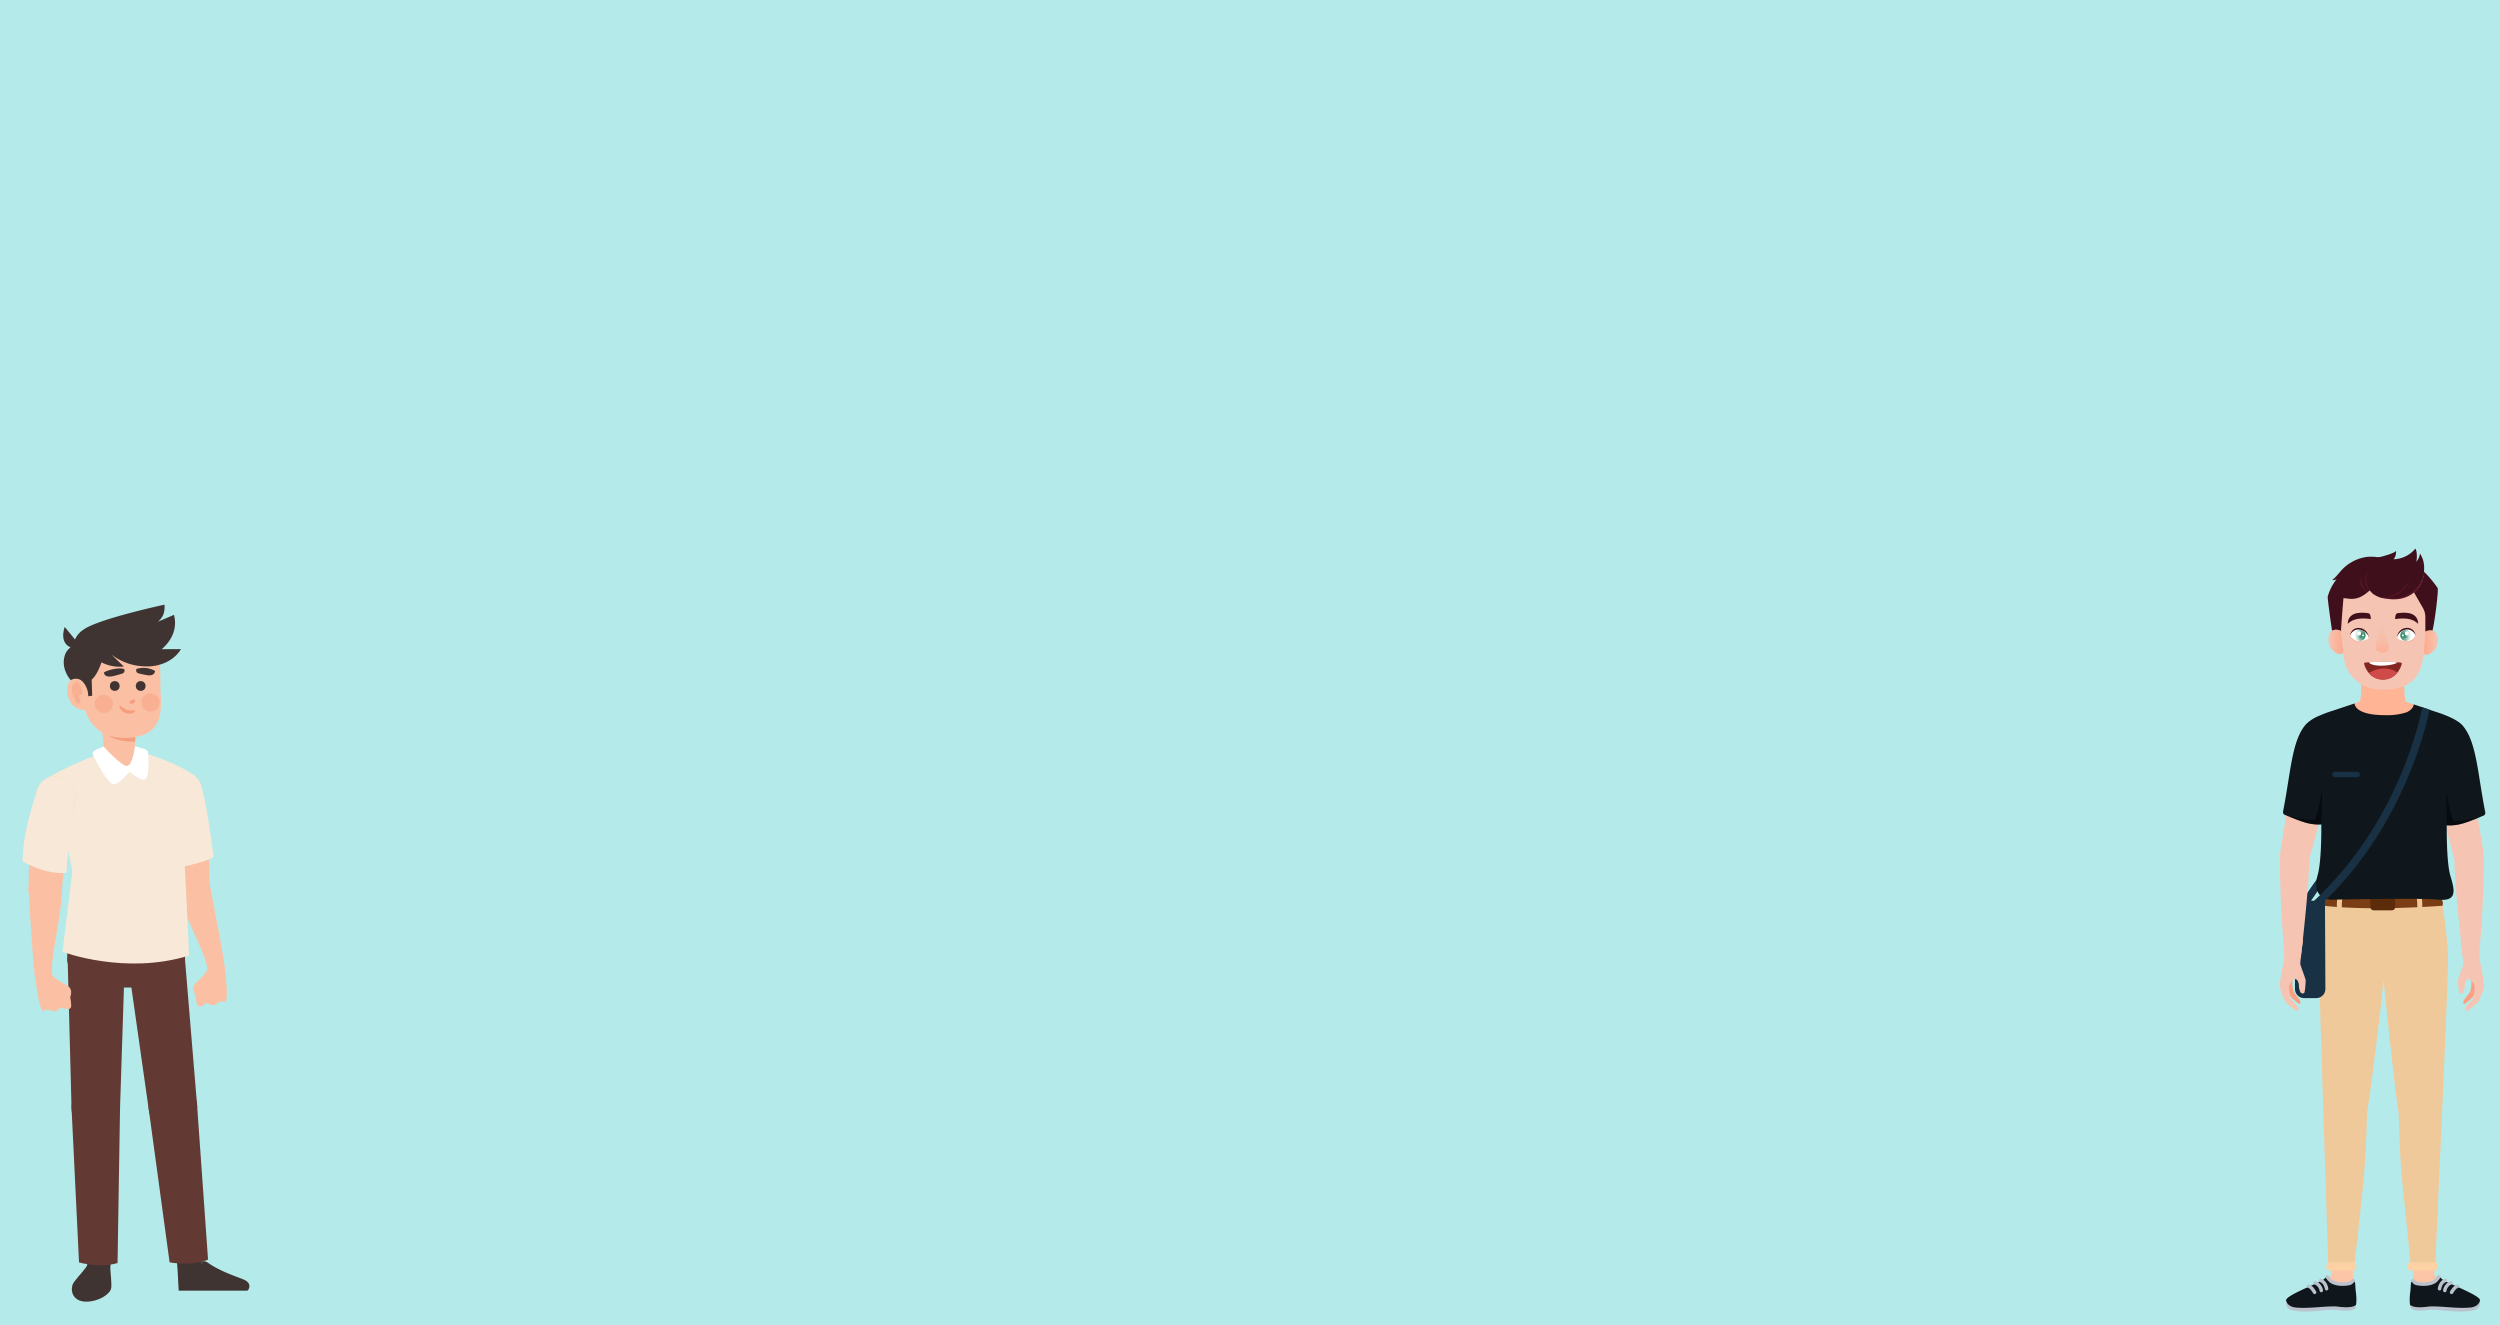 <svg xmlns="http://www.w3.org/2000/svg" xmlns:xlink="http://www.w3.org/1999/xlink" viewBox="0 0 1000 530"><defs><style>.cls-1,.cls-14,.cls-15,.cls-20{fill:none;}.cls-2{isolation:isolate;}.cls-3{fill:#b5eaea;}.cls-4{fill:#fbc0a4;}.cls-5{fill:#f8e8d8;}.cls-6{fill:#403433;}.cls-7{fill:#623a33;}.cls-8{fill:#f69d7d;}.cls-9{fill:#f9b092;}.cls-10{fill:#fff;}.cls-11{fill:#fcc5a7;}.cls-12{fill:#bac2ce;}.cls-13{fill:#10171c;}.cls-14{stroke:#bac2ce;stroke-linecap:round;stroke-linejoin:round;stroke-width:1.39px;}.cls-15{stroke:#183145;stroke-width:3px;}.cls-15,.cls-20{stroke-miterlimit:10;}.cls-16{fill:#efc99a;}.cls-17{fill:#fcd2a4;}.cls-18,.cls-27,.cls-43{mix-blend-mode:multiply;}.cls-19{fill:#7a3d14;}.cls-20{stroke:#efc99a;stroke-width:2px;}.cls-21{fill:#5b2b0a;}.cls-22{fill:#097189;}.cls-23,.cls-27{fill:#ffb495;}.cls-24{fill:#fc9e81;}.cls-25{fill:#f5c4b3;}.cls-26{fill:#dcf5f9;}.cls-27{opacity:0.3;}.cls-28{fill:url(#linear-gradient);}.cls-29{fill:#3f0f1b;}.cls-30{fill:#561326;}.cls-31{fill:url(#linear-gradient-2);}.cls-32{fill:#832621;}.cls-33{clip-path:url(#clip-path);}.cls-34{fill:#d14a4a;}.cls-35{fill:url(#linear-gradient-3);}.cls-36{fill:url(#linear-gradient-4);}.cls-37{fill:url(#linear-gradient-5);}.cls-38{fill:url(#linear-gradient-6);}.cls-39{fill:url(#linear-gradient-7);}.cls-40{fill:url(#linear-gradient-8);}.cls-41{fill:url(#linear-gradient-9);}.cls-42{fill:#183145;}.cls-43{opacity:0.5;}</style><linearGradient id="linear-gradient" x1="969.22" y1="256.99" x2="975.13" y2="256.99" gradientUnits="userSpaceOnUse"><stop offset="0" stop-color="#ffaa8b"/><stop offset="1" stop-color="#ffaa8b" stop-opacity="0"/></linearGradient><linearGradient id="linear-gradient-2" x1="931.37" y1="256.8" x2="937.28" y2="256.8" gradientUnits="userSpaceOnUse"><stop offset="0" stop-color="#ffaa8b" stop-opacity="0"/><stop offset="1" stop-color="#ffaa8b"/></linearGradient><clipPath id="clip-path"><path class="cls-1" d="M960.7,265.19c-.26-.28-3.43-.44-7.52-.44s-7.26.16-7.52.44,1.51,6.64,7.52,6.64S961,265.37,960.7,265.19Z"/></clipPath><linearGradient id="linear-gradient-3" x1="952.93" y1="261.1" x2="952.93" y2="248.35" gradientUnits="userSpaceOnUse"><stop offset="0" stop-color="#ffaa8b" stop-opacity="0.7"/><stop offset="0.1" stop-color="#ffaa8b" stop-opacity="0.58"/><stop offset="0.29" stop-color="#ffaa8b" stop-opacity="0.38"/><stop offset="0.47" stop-color="#ffaa8b" stop-opacity="0.21"/><stop offset="0.63" stop-color="#ffaa8b" stop-opacity="0.1"/><stop offset="0.77" stop-color="#ffaa8b" stop-opacity="0.03"/><stop offset="0.87" stop-color="#ffaa8b" stop-opacity="0"/></linearGradient><linearGradient id="linear-gradient-4" x1="1682.12" y1="254.13" x2="1677.72" y2="254.13" gradientTransform="translate(-735.88)" gradientUnits="userSpaceOnUse"><stop offset="0" stop-color="#248157"/><stop offset="1" stop-color="#24816a" stop-opacity="0"/></linearGradient><linearGradient id="linear-gradient-5" x1="1681.13" y1="254.13" x2="1678.7" y2="254.13" xlink:href="#linear-gradient-4"/><linearGradient id="linear-gradient-6" x1="939.95" y1="255.76" x2="946.96" y2="255.76" xlink:href="#linear-gradient-3"/><linearGradient id="linear-gradient-7" x1="-271.9" y1="254.13" x2="-276.29" y2="254.13" gradientTransform="matrix(-1, 0, 0, 1, 688.24, 0)" xlink:href="#linear-gradient-4"/><linearGradient id="linear-gradient-8" x1="-272.88" y1="254.13" x2="-275.31" y2="254.13" gradientTransform="matrix(-1, 0, 0, 1, 688.24, 0)" xlink:href="#linear-gradient-4"/><linearGradient id="linear-gradient-9" x1="966.42" y1="255.76" x2="959.41" y2="255.76" xlink:href="#linear-gradient-3"/></defs><title>materi</title><g class="cls-2"><g id="Layer_1" data-name="Layer 1"><rect class="cls-3" width="1000" height="530"/><circle class="cls-4" cx="72.88" cy="316.51" r="7.85"/><circle class="cls-4" cx="77.12" cy="353.94" r="6.65"/><path class="cls-4" d="M65.28,318.48c2.76,12.76,5,32.61,5.19,35.47H83.78s-.06-28.58-3.35-39.58Z"/><circle class="cls-4" cx="86.28" cy="386.29" r="3.45" transform="translate(-94.53 34.19) rotate(-14.59)"/><path class="cls-4" d="M82.94,387.16c0,2.6-4.33,5.18-5.32,7s.67,4,.67,4a16.69,16.69,0,0,0,.48,3.49c.4,1.21,1.77,1.28,3.07.07s2,.73,3.71.31,2.13-2,4.23-1.25,0-14.53,0-14.53Z"/><circle class="cls-4" cx="77.12" cy="353.94" r="6.65" transform="translate(-86.68 30.85) rotate(-14.59)"/><circle class="cls-4" cx="86.28" cy="386.29" r="3.45" transform="translate(-94.53 34.19) rotate(-14.59)"/><path class="cls-4" d="M82.94,387.16c-.74-4.39-4.68-12.32-7.93-19.86a97.64,97.64,0,0,1-4.33-11.68l12.88-3.35s5.93,29.6,6.16,33.94Z"/><path class="cls-5" d="M70,347.22c-.93-6.51-2.86-20.31-4.68-28.74h0a7.84,7.84,0,0,1,15.14-4.12h0c2,6.53,3.35,16.6,5,28.43C81.29,345.29,71.35,347,70,347.22Z"/><path class="cls-6" d="M34.77,506.43l1.38-7.4,8.43,1.23-.45,6.94a6.77,6.77,0,0,1-6,3.18C33.69,510.46,34.77,506.43,34.77,506.43Z"/><polygon class="cls-6" points="70.52 501.73 71.02 507.74 73.14 511.65 79.81 509.44 80.75 504.98 80.37 498.05 70.52 501.73"/><path class="cls-6" d="M97.73,511.94c-2.3-1.08-9.42-3.15-14.71-6.95a2.53,2.53,0,0,0-1.93-.45l-.36.07a5.2,5.2,0,0,1-3.6,4.36c-2.28.77-6.11-1.23-6.11-1.23l.45,8.53H98.93a1.34,1.34,0,0,0,.62-.88S100.66,513.31,97.73,511.94Z"/><path class="cls-6" d="M42.29,507.63C39,504.5,36,507.14,36,507.14l-1.26-.71c-1.83,2.74-5.34,6-5.78,7.63-.84,3,.65,6.6,5.57,6.6s9.41-2.93,9.93-5.31c.31-1.42-.2-5.28-.35-8.14Z"/><circle class="cls-7" cx="38.5" cy="383.47" r="11.45"/><path class="cls-7" d="M28.61,443.06l3,61.91s8.2,2.36,15.41.26l1-62.17Z"/><polygon class="cls-7" points="48.02 443.06 49.95 383.47 27.05 383.47 28.61 443.06 48.02 443.06"/><circle class="cls-7" cx="38.32" cy="443.06" r="9.71"/><circle class="cls-7" cx="62.48" cy="383.47" r="11.45" transform="translate(-43.67 9.73) rotate(-6.6)"/><path class="cls-7" d="M59.48,443.54l8.36,61.41s8.37,1.63,15.38-1.08l-4.4-62Z"/><polygon class="cls-7" points="78.79 441.57 73.86 382.15 51.1 384.79 59.5 443.8 78.79 441.57"/><circle class="cls-7" cx="69.15" cy="442.69" r="9.71" transform="translate(-38.38 7.73) rotate(-5.01)"/><path class="cls-7" d="M74,372H27v11.53h0A11.45,11.45,0,0,0,38.5,394.92h24a11.4,11.4,0,0,0,11.45-11.37h0Z"/><path class="cls-7" d="M74,372H27v11.53h0A11.45,11.45,0,0,0,38.5,394.92h24a11.4,11.4,0,0,0,11.45-11.37h0Z"/><circle class="cls-5" cx="72.88" cy="316.51" r="7.85" transform="translate(-153.26 83.37) rotate(-31.16)"/><circle class="cls-5" cx="22.32" cy="318.44" r="7.85"/><path class="cls-5" d="M23.79,323l5.16,25.48L25,380.72s25,9.46,50.59,1.51c0,0-1.34-37.23-3.74-66.42l6.43-5c-5.65-5.24-25.48-12.18-31-11.3-8.75,1.38-30.47,11.64-31.12,14.1Z"/><g id="_Group_" data-name="&lt;Group&gt;"><g id="_Group_2" data-name="&lt;Group&gt;"><path class="cls-4" d="M41.82,301.75l-2-19.15L54.44,290l-.14.7-.41,9.63c-.12,2.75,0,5.54-2.9,6h0C47.53,306.93,42.15,304.93,41.82,301.75Z"/></g></g><g id="_Group_3" data-name="&lt;Group&gt;"><g id="_Group_4" data-name="&lt;Group&gt;"><path class="cls-8" d="M54.05,296.71l.25-6,.14-.7-14.6-7.43.93,9C43.39,295.56,48.54,296.73,54.05,296.71Z"/></g></g><path class="cls-4" d="M64.17,274.69c-.06-4.56.21-11.12-1.61-15.9h0a9.36,9.36,0,0,0-3.85-4.92c-2-1.44-4.79-2.37-9-2.71-8.79-.7-14.5,2.59-18.32,8.31-2.85,4.26-1.63,9.86-1.05,11.88-1.62.15-3.88,1.13-3.37,5.58.79,6.8,5.71,6.93,7.16,7.23,0,0,2.71,12.11,17.64,10.95S64.28,282.35,64.17,274.69Z"/><path class="cls-6" d="M64.66,259.7c4-3.43,6.37-8.23,4.93-13.78-2.17,1-4.22,1.78-6.39,2.76,2.27-2.05,2.77-3.91,2.6-6.82,0,0-26.91,5.77-32.63,10.14A9,9,0,0,0,30,255.79l-4.09-5s-2.44,6.07,2.33,8.16a6.28,6.28,0,0,0-2.47,3.78c-1.32,5.17,2.53,9.34,2.53,9.34a3.89,3.89,0,0,1,3.41-.33c1.73.61,3.67,3.7,3.58,6.76l1.59-.21-.21-6.43s2.11-1.56,3.93-6.92a15.91,15.91,0,0,0,8.94,1.67l-5-4.83a22.49,22.49,0,0,0,13.6,4.76c5.55.27,11.44-2.13,14.26-6.91C70.07,259.74,67.05,259.57,64.66,259.7Z"/><path class="cls-8" d="M53.89,279.91a.51.51,0,0,1,.16.62,1.49,1.49,0,0,1-1.87.89c-.28-.12-.41-.33-.38-.52.09-.39.5-.63.88-.83A1.52,1.52,0,0,1,53.89,279.91Z"/><path class="cls-6" d="M49.69,267.65l0,0c-1.31-.66-5.38-.17-8.12,1.31a1.72,1.72,0,0,0,1.36,1.58,5,5,0,0,0,2.22-.08c1.29-.25,2.47-.64,3.71-1A1.28,1.28,0,0,0,49.69,267.65Z"/><path class="cls-6" d="M54.57,267.59h0a9.26,9.26,0,0,1,7.45.79A1.83,1.83,0,0,1,60.77,270a4.24,4.24,0,0,1-2,.06c-1.13-.16-2.17-.45-3.25-.68A1.28,1.28,0,0,1,54.57,267.59Z"/><circle class="cls-6" cx="45.9" cy="274.37" r="1.95" transform="translate(-230.27 307.75) rotate(-87.39)"/><circle class="cls-6" cx="56.27" cy="274.37" r="1.95" transform="translate(-220.37 318.11) rotate(-87.39)"/><circle class="cls-9" cx="60.16" cy="280.99" r="3.68" transform="translate(-12.71 3.03) rotate(-2.61)"/><circle class="cls-9" cx="41.5" cy="281.51" r="3.68" transform="translate(-12.76 2.18) rotate(-2.61)"/><path class="cls-9" d="M28.93,274.44c-.52,1.8.22,3.7.94,5.42a2.94,2.94,0,0,0,.91,1.37,1,1,0,0,0,1.45-.24c.23-.49-.11-1-.38-1.5s-.42-1.17,0-1.46c.21-.14.49-.12.71-.24.48-.25.48-.94.35-1.47a8.23,8.23,0,0,0-.81-2.11c-.36-.65-.92-1.31-1.66-1.3S29.14,273.69,28.93,274.44Z"/><path class="cls-8" d="M54.11,284.24c.1.16-.18.56-.86.88a4.13,4.13,0,0,1-5.17-1.65c-.37-.66-.36-1.14-.19-1.22.35-.16,1.25,1.16,2.89,1.66S53.91,283.9,54.11,284.24Z"/><path class="cls-10" d="M41.5,298.67s7.43,8.25,9.5,7.7,3-7.84,3-7.84,4.52,1,5,1.86.78,9.56-.73,11.14-6.47-2.87-6.47-2.87-4.25,5.51-6.62,5-7.8-11-8.15-12.28S41.5,298.67,41.5,298.67Z"/><circle class="cls-4" cx="22.32" cy="318.44" r="7.85"/><circle class="cls-4" cx="18.07" cy="355.87" r="6.65"/><path class="cls-4" d="M29.92,320.41c-2.76,12.76-5,32.61-5.19,35.47H11.42s.06-28.58,3.35-39.58Z"/><circle class="cls-4" cx="17.36" cy="389.48" r="3.45"/><path class="cls-4" d="M20.81,389.48c.68,2.51,5.49,3.93,6.91,5.42s.35,4,.35,4a16.68,16.68,0,0,1,.41,3.5c-.08,1.28-1.39,1.69-3,.84s-1.73,1.2-3.51,1.24-2.56-1.39-4.41-.15S14,390.27,14,390.27Z"/><circle class="cls-4" cx="18.07" cy="355.87" r="6.65"/><circle class="cls-4" cx="17.36" cy="389.48" r="3.45"/><path class="cls-4" d="M20.81,389.48c-.39-4.43,1.42-13.1,2.67-21.21a97.62,97.62,0,0,0,1.25-12.39H11.42S13.14,386,14,390.27Z"/><path class="cls-5" d="M26.56,349.13s1.53-20.3,3.36-28.72h0a7.84,7.84,0,0,0-15.14-4.12h0c-2,6.53-5.7,17.44-5.7,28.29C9.07,344.58,18.07,349.94,26.56,349.13Z"/><path class="cls-11" d="M932,498s1.05,10.66.48,12.2c-.2.53-6.11,3.56-6.11,3.56l0,6.12,11.57-2.17,3.65-1.56.23-1.63a21.08,21.08,0,0,1-.64-4.6c.14-1.38.9-11.93.9-11.93"/><path class="cls-12" d="M941.36,513.62c1,.16.59,1.92,1,4.73a19,19,0,0,1-.14,4.94c-1.9,1.7-6.95.68-7.75.65-4.84-.17-10.26,1.22-16.09.44-1.14-.15-3.36-.28-3.89-2.43a14.79,14.79,0,0,1,0-1.74s11.18-4.9,14.59-6.79c.69-.38,1.29-1.32,1.8-1.32s1,1.39,1.44,1.69c2.11,1.48,5.45,1.38,7.47.94C940.68,514.53,941.06,513.57,941.36,513.62Z"/><path class="cls-13" d="M941.36,512.26c1,.16.59,1.92,1,4.73a19.07,19.07,0,0,1,.07,4.94c-1.9,1.7-7.16.67-8,.65-4.84-.17-10.4.92-16.09.44-1.19-.1-3.36-.65-3.89-2.8-.45-1.83,10.58-5.93,14.59-8.15.69-.38,1.29-1.32,1.8-1.32s1,1.39,1.44,1.69c2.11,1.48,5.45,1.38,7.47.94C940.68,513.16,941.06,512.21,941.36,512.26Z"/><path class="cls-14" d="M923.47,514.48a3.41,3.41,0,0,1,1.37,1,10.19,10.19,0,0,1,1,1.45"/><path class="cls-14" d="M926,513.15c1,.06,2.41,1.74,2.52,3.06"/><path class="cls-14" d="M928.27,512.18a3.23,3.23,0,0,1,1.62,1.31,5.31,5.31,0,0,1,.74,2"/><path class="cls-14" d="M930.88,510.74a12.28,12.28,0,0,0,1.44,1.69c2.11,1.48,5.45,1.38,7.47.94.88-.2,1.26-1.15,1.56-1.1"/><path class="cls-11" d="M974.4,498s-1.05,10.66-.48,12.2c.2.53,6.11,3.56,6.11,3.56l0,6.12L968.5,517.7l-3.65-1.56-.23-1.63a21.08,21.08,0,0,0,.64-4.6c-.14-1.38-.9-11.93-.9-11.93"/><path class="cls-12" d="M965.08,513.62c-1,.16-.59,1.92-1,4.73a19,19,0,0,0,.14,4.94c1.9,1.7,6.95.68,7.75.65,4.84-.17,10.26,1.22,16.09.44,1.14-.15,3.36-.28,3.89-2.43a14.81,14.81,0,0,0,0-1.74s-11.18-4.9-14.59-6.79c-.69-.38-1.29-1.32-1.8-1.32s-1,1.39-1.44,1.69c-2.11,1.48-5.45,1.38-7.47.94C965.76,514.53,965.38,513.57,965.08,513.62Z"/><path class="cls-13" d="M965.08,512.26c-1,.16-.59,1.92-1,4.73a19.07,19.07,0,0,0-.07,4.94c1.9,1.7,7.16.67,8,.65,4.84-.17,10.4.92,16.09.44,1.19-.1,3.36-.65,3.89-2.8.45-1.83-10.58-5.93-14.59-8.15-.69-.38-1.29-1.32-1.8-1.32s-1,1.39-1.44,1.69c-2.11,1.48-5.45,1.38-7.47.94C965.76,513.16,965.38,512.21,965.08,512.26Z"/><path class="cls-14" d="M983,514.48a3.41,3.41,0,0,0-1.37,1,10.18,10.18,0,0,0-1,1.45"/><path class="cls-14" d="M980.44,513.15c-1,.06-2.41,1.74-2.52,3.06"/><path class="cls-14" d="M978.17,512.18a3.23,3.23,0,0,0-1.62,1.31,5.32,5.32,0,0,0-.74,2"/><path class="cls-14" d="M975.55,510.74a12.27,12.27,0,0,1-1.44,1.69c-2.11,1.48-5.45,1.38-7.47.94-.88-.2-1.26-1.15-1.56-1.1"/><path class="cls-15" d="M929.43,350.62s-6,7.88-7.51,11.13"/><path class="cls-16" d="M979.2,384.41c0-10.45-2.67-24.86-2.67-24.86s-43.08-11.93-46-.8c-2.62,9.88-2.64,18.34-3,25.75-.11,2.42,3.83,123.32,3.83,123.32h10.14s2-16,4-36.51c0-.13,0-.27,0-.42,0-.35.07-.7.1-1.07s.07-.66.09-1c.89-10.26,1.11-23.42,1.11-23.42,2-12.93,5.52-41.59,6.62-53.5,0,0,4,40.57,6.05,53.5,0,0,.22,13.15,1.11,23.42,0,.33.07.66.09,1s.07.72.1,1.07c0,.15,0,.29,0,.42,2.06,20.56,3.71,36.51,3.71,36.51H974S979.21,395.91,979.2,384.41Z"/><rect class="cls-17" x="930.58" y="504.92" width="11.88" height="3.28" rx="0.91" ry="0.91"/><rect class="cls-17" x="963.17" y="504.92" width="11.88" height="3.28" rx="0.91" ry="0.91"/><g class="cls-18"><path class="cls-16" d="M939.25,359.74a14.68,14.68,0,0,1-3.78,7.39,18.75,18.75,0,0,1-1.54,1.45,15,15,0,0,1-1.75,1.19,12.66,12.66,0,0,1-3.9,1.5,28,28,0,0,0,3.47-2.15,19.37,19.37,0,0,0,3-2.67,23.77,23.77,0,0,0,2.49-3.15A29.93,29.93,0,0,0,939.25,359.74Z"/></g><g class="cls-18"><path class="cls-16" d="M967.3,359.49a29.93,29.93,0,0,0,2,3.56,23.77,23.77,0,0,0,2.49,3.15,19.37,19.37,0,0,0,3,2.67,28,28,0,0,0,3.47,2.15,12.66,12.66,0,0,1-3.9-1.5,15,15,0,0,1-1.75-1.19,18.75,18.75,0,0,1-1.54-1.45A14.68,14.68,0,0,1,967.3,359.49Z"/></g><g class="cls-18"><path class="cls-16" d="M950.37,375q.32,2.17.5,4.33c.14,1.44.22,2.88.37,4.3a10.09,10.09,0,0,0,.35,2c.17.68.4,1.36.61,2.05.44,1.37.87,2.75,1.27,4.16a31.25,31.25,0,0,1-2-3.88c-.3-.67-.55-1.35-.79-2.06a10.29,10.29,0,0,1-.43-2.21A42.92,42.92,0,0,1,950.37,375Z"/></g><path class="cls-19" d="M929.65,362.3s15.55,2.24,47.36,0a3.09,3.09,0,0,0-.47-2.75c-1-1.26-41.33-1.18-41.49-1.18s-4.83-.33-4.83-.33S928.92,361.14,929.65,362.3Z"/><path class="cls-20" d="M936.12,358.37a18.61,18.61,0,0,0-.31,5.38"/><path class="cls-20" d="M967.54,358.37a18.61,18.61,0,0,1,.31,5.38"/><rect class="cls-21" x="948.15" y="358.68" width="9.88" height="5.44" rx="1.2" ry="1.2"/><path class="cls-22" d="M955.36,293.76h-4.49s-3.69,35.6-2.4,46.16c.45,3.69,3.34,13.61,4.64,13.61s4.19-9.93,4.64-13.61C959,329.36,955.36,293.76,955.36,293.76Z"/><path class="cls-22" d="M953.1,286.72l-4,2.62s.54,3.74,1.49,4.42,4.07.82,5,0,1.49-4.42,1.49-4.42Z"/><path class="cls-23" d="M962.28,280.67c-.22-.63-.69-2.71-.55-8.77H944.48c.14,6.05-.33,8.13-.55,8.77l-8.18,2.87,17.36,6.89,17.36-6.89Z"/><path class="cls-24" d="M987.52,389.73a15.16,15.16,0,0,1,1.06,3.21,13.72,13.72,0,0,1-.53,3.76c-.33.63-2.33,3-2.52,3.4s-.34,1.43,0,1.53c.5.15,3.56-2.82,3.56-2.82l2.35-5s-.31-3.09-.39-3.29-1.64-2.66-1.64-2.66"/><path class="cls-25" d="M992.24,386c.75,3.32,1.51,7.84,1.28,9.2a43,43,0,0,1-2.41,5.88s-4,3.32-4.52,3.39-.68-1.24,0-2.07a39.77,39.77,0,0,0,2.75-3.13,33.05,33.05,0,0,0,.51-4.67c0-.64-1.53-3.05-2.47-3s-1.47,1.77-1.47,2.45a7.52,7.52,0,0,1-.57,2.79c-.34.53-1.21.75-1.55.34s-.6-4.18-.6-4.94,1.94-5.48,2.13-6.53-1.1-9.87-1.1-9.87l7.53-.79S991.49,382.64,992.24,386Z"/><path class="cls-25" d="M979.54,293.08s4.6-5.18,6.13,2c1.42,6.66,5.19,30.39,7.43,44.17a34.52,34.52,0,0,1,.44,6c-.09,6.87-.48,23.93-2.12,38a22.43,22.43,0,0,1-6.26,0s-3.41-28.75-3.41-39.86c0,0-8.17-27-8.17-41A9.83,9.83,0,0,1,979.54,293.08Z"/><path class="cls-11" d="M941.51,325.24s4-1.9,5.16-3.13,3.5-5,4.42-6.43a8.34,8.34,0,0,1,2.7-3c1.11-.62,3.72-1.82,4.66-2.44s1.67-1.2,1.89-1.15a1.06,1.06,0,0,1,.24,1.53,12.77,12.77,0,0,1-2.5,2.29c-.86.63-1.46,1.19-1.27,1.21s2.83-1.74,3.33-2a10.78,10.78,0,0,0,2.4-2c.39-.54.86-3.39,1.38-3.54s.76.39.92,1.07a8,8,0,0,1,.09,2.05,5,5,0,0,1-.13.88,5.61,5.61,0,0,1,.84,1.1,3,3,0,0,1-.07,1.56,1.41,1.41,0,0,1,.74.71,2.94,2.94,0,0,1-.69,2.4,2.37,2.37,0,0,1,0,1.61c-.36.55-2.37,2.4-2.92,3s-5.48,2.5-8.13,3.67-9.59,6.27-9.59,6.27Z"/><path class="cls-26" d="M965.61,281.84V282A1.1,1.1,0,0,0,965.61,281.84Z"/><path class="cls-27" d="M944.51,273.76s3.54,4.05,8.42,4.05,9.06-3.51,9.06-3.51l-9.3-.54Z"/><path class="cls-25" d="M974.76,258.35c-.51,1.58-4.18,5.22-5.54,2.68l.88-8.38h0a4.19,4.19,0,0,1,2.86-.45,2.39,2.39,0,0,1,.41.16C975.44,253.37,975.35,256.5,974.76,258.35Z"/><path class="cls-28" d="M974.76,258.35c-.51,1.58-4.18,5.22-5.54,2.68l.88-8.38h0a4.19,4.19,0,0,1,2.86-.45,2.39,2.39,0,0,1,.41.16C975.44,253.37,975.35,256.5,974.76,258.35Z"/><path class="cls-25" d="M935.77,246.39s1.39,14.1,1.82,17.2,3.63,12.6,16.24,12.28c9.08-.43,14.85-3.1,15.81-16s1-16.56,1-16.56l-2.88-8.76-2.88-4.06-10.47-1.07-9.08.11-6,.64-1.17,3.74Z"/><path class="cls-29" d="M973,252.18a4.19,4.19,0,0,0-2.86.45l0-5.83a7.34,7.34,0,0,0-.95-3.57L965.61,237a11.33,11.33,0,0,0,2.43-3,12.65,12.65,0,0,0,1.65-5.24,45.24,45.24,0,0,1,5.39,6.48C975.42,236.44,973.9,248.8,973,252.18Z"/><path class="cls-29" d="M969.69,228.77A12.65,12.65,0,0,1,968,234a11.33,11.33,0,0,1-2.43,3h0l-.16-.29h0l-.45-.06-3.82-.54-.83-.11c-2.75-.37-6.48-.87-10.9-1.43-.54.61-1.07,1.14-1.57,1.61h0l-.54.49c-4.33,3.78-7.15,2.86-9.9,2.56-.25,2.44-1,12.2-1,13.32v-.08a3.83,3.83,0,0,0-3.29-.3l-.29.17c-.29-2-1.87-13-1.73-13.67a19.61,19.61,0,0,1,3.56-7c-1.4.64-1.73.3-1.73.3s.71-.35,3.08-3.19a17,17,0,0,1,10.62-6,17.62,17.62,0,0,1,4.68.13,110,110,0,0,1,14.65,3.49,9.73,9.73,0,0,1,3.64,2.24Z"/><path class="cls-29" d="M936.41,252.54v.11c-1.54-1.18-3.54,0-3.54,0l0-.31.29-.17a3.83,3.83,0,0,1,3.29.3Z"/><path class="cls-29" d="M947.72,228.06s-3.75,5,1.55,9.54a10.16,10.16,0,0,0,5.09,1.82,16.93,16.93,0,0,0,7-.47c6.2-1.81,9.63-8.94,7.84-15A11,11,0,0,0,968,221.4a6,6,0,0,1-1.51,3.32c.33-1,.46-4-.34-5.3a11.53,11.53,0,0,1-8.81,4.27c.87-.57,1.13-2.33,1.09-3.37-.38.91-5.76,2.4-7.16,2.63Z"/><path class="cls-30" d="M969.69,228.77A12.65,12.65,0,0,1,968,234a11.33,11.33,0,0,1-2.43,3h0a10.59,10.59,0,0,1-1.43,1,11.94,11.94,0,0,1-5.3,1.68,17.75,17.75,0,0,1-2.77,0l-1.37-.17-1.34-.27,1.36.09,1.36,0a18,18,0,0,0,2.69-.19,13,13,0,0,0,5-1.74,10.17,10.17,0,0,0,1.17-.81,12.43,12.43,0,0,0,2.6-2.89,13.49,13.49,0,0,0,1.25-2.38,13.32,13.32,0,0,0,.53-1.44C969.49,229.54,969.6,229.16,969.69,228.77Z"/><path class="cls-30" d="M964.37,231.14a13.11,13.11,0,0,1-1.93,3.52,12.9,12.9,0,0,1-2.92,2.82,9.58,9.58,0,0,1-3.76,1.56,9.3,9.3,0,0,1-4-.16h1a4.49,4.49,0,0,0,1,0l1-.1.95-.22a10.82,10.82,0,0,0,3.49-1.6,15.94,15.94,0,0,0,2.89-2.59A22.19,22.19,0,0,0,964.37,231.14Z"/><path class="cls-30" d="M944.53,230.61a8.13,8.13,0,0,0,.54,3.45,4.62,4.62,0,0,0,.92,1.42,9.68,9.68,0,0,0,1.35,1.18,4,4,0,0,1-1.71-.79,4.1,4.1,0,0,1-.69-.69,4.79,4.79,0,0,1-.49-.85,4.49,4.49,0,0,1-.36-1.89A4.28,4.28,0,0,1,944.53,230.61Z"/><path class="cls-30" d="M947.26,229a7.48,7.48,0,0,0-.64,3.65,6.26,6.26,0,0,0,.43,1.77c.09.3.26.57.38.86s.32.56.46.86a7,7,0,0,1-.73-.67,5.11,5.11,0,0,1-.58-.82,4.71,4.71,0,0,1-.38-4A4.19,4.19,0,0,1,947.26,229Z"/><path class="cls-25" d="M936.4,252.45a3.82,3.82,0,0,0-3.29-.3c-2,1-2,4.16-1.37,6,.51,1.58,4.18,5.22,5.54,2.67"/><path class="cls-31" d="M937.28,260.83c-1.36,2.54-5-1.09-5.54-2.67-.56-1.76-.67-4.67,1.07-5.83l.29-.17a3.83,3.83,0,0,1,3.29.3v.08Z"/><path class="cls-29" d="M948.31,247.62s.11-2.24-1-2.35-8.06-1.39-8.22,4.27C940.51,248.2,942.7,246.82,948.31,247.62Z"/><path class="cls-29" d="M958.06,247.62s-.11-2.24,1-2.35,8.06-1.39,8.22,4.27C965.86,248.2,963.67,246.82,958.06,247.62Z"/><path class="cls-32" d="M960.7,265.19c-.26-.28-3.43-.44-7.52-.44s-7.26.16-7.52.44,1.51,6.64,7.52,6.64S961,265.37,960.7,265.19Z"/><g class="cls-33"><path class="cls-34" d="M959.71,269.59c-1.64,2.56-4.07,5-6.73,4.89-2.89-.11-5-2.43-6.31-4.64C948.92,267.86,954.89,265.62,959.71,269.59Z"/><path class="cls-10" d="M958.85,263.53c0,1.8-.45,1.8-.45,1.8-1.68.84-8.11,1.61-10.53,0-.26-.17-.3-1-.35-1.6a.63.63,0,0,1,.38-.17C951.91,263.33,957,263,958.85,263.53Z"/></g><path class="cls-35" d="M953.71,248.74h-1.85c.31,6-2.24,9.44-1.59,10.76a3,3,0,0,0,5.3,0C956.22,258.18,953.71,256.43,953.71,248.74Z"/><path class="cls-10" d="M947.44,254.29c-1.1-2.45-4.86-4.56-7.13-.73a.94.94,0,0,0,0,1c.65,1,2.54,3.06,6.62,1.07A1,1,0,0,0,947.44,254.29Z"/><path class="cls-36" d="M946.19,253.7a2.2,2.2,0,1,1-1.73-1.73A2.2,2.2,0,0,1,946.19,253.7Z"/><path class="cls-37" d="M945.24,253.93a1.22,1.22,0,1,1-1-1A1.22,1.22,0,0,1,945.24,253.93Z"/><circle class="cls-10" cx="945.23" cy="254.14" r="0.4"/><path class="cls-10" d="M942.85,253.15a.81.81,0,1,0,.58-.59A.81.81,0,0,0,942.85,253.15Z"/><path class="cls-38" d="M940.26,254.41a3.88,3.88,0,0,0,2.87,2,9.7,9.7,0,0,0,3.68-.44,5.76,5.76,0,0,1-1.76.89,4.67,4.67,0,0,1-2,.18,3.47,3.47,0,0,1-1.86-.88A2.86,2.86,0,0,1,940.26,254.41Z"/><path class="cls-29" d="M947.37,255.22a1.24,1.24,0,0,0-.26-1.24,8.74,8.74,0,0,0-.87-1,3.94,3.94,0,0,0-2.25-1.12,3.26,3.26,0,0,0-2.43.46,4.49,4.49,0,0,0-1,.9,2,2,0,0,0-.36.56,1.17,1.17,0,0,0,0,.66,1.16,1.16,0,0,1-.12-.69,3.1,3.1,0,0,1,.26-.67,3.58,3.58,0,0,1,.88-1.14,3.42,3.42,0,0,1,2.8-.72,3.86,3.86,0,0,1,2.51,1.43,5.13,5.13,0,0,1,.72,1.22A1.31,1.31,0,0,1,947.37,255.22Z"/><path class="cls-10" d="M958.92,254.29c1.1-2.45,4.86-4.56,7.13-.73a.94.94,0,0,1,0,1c-.65,1-2.54,3.06-6.62,1.07A1,1,0,0,1,958.92,254.29Z"/><path class="cls-39" d="M960.17,253.7A2.2,2.2,0,1,0,961.9,252,2.2,2.2,0,0,0,960.17,253.7Z"/><path class="cls-40" d="M961.13,253.93a1.22,1.22,0,1,0,1-1A1.22,1.22,0,0,0,961.13,253.93Z"/><circle class="cls-10" cx="961.14" cy="254.14" r="0.4"/><path class="cls-10" d="M963.52,253.15a.81.81,0,1,1-.58-.59A.81.81,0,0,1,963.52,253.15Z"/><path class="cls-41" d="M966.11,254.41a2.86,2.86,0,0,1-.92,1.76,3.47,3.47,0,0,1-1.86.88,4.67,4.67,0,0,1-2-.18,5.76,5.76,0,0,1-1.76-.89,9.7,9.7,0,0,0,3.68.44A3.88,3.88,0,0,0,966.11,254.41Z"/><path class="cls-29" d="M959,255.22a1.31,1.31,0,0,1,0-1.36,5.13,5.13,0,0,1,.72-1.22,3.86,3.86,0,0,1,2.51-1.43,3.42,3.42,0,0,1,2.8.72,3.58,3.58,0,0,1,.88,1.14,3.1,3.1,0,0,1,.26.67,1.16,1.16,0,0,1-.12.69,1.17,1.17,0,0,0,0-.66,2,2,0,0,0-.36-.56,4.49,4.49,0,0,0-1-.9,3.26,3.26,0,0,0-2.43-.46,3.94,3.94,0,0,0-2.25,1.12,8.75,8.75,0,0,0-.87,1A1.24,1.24,0,0,0,959,255.22Z"/><path class="cls-42" d="M926.54,399.24h-4.88a3.67,3.67,0,0,1-3.67-3.67V360.29h12l.17,35.28A3.67,3.67,0,0,1,926.54,399.24Z"/><path class="cls-24" d="M917.95,389.73a15.16,15.16,0,0,0-1.06,3.21,13.72,13.72,0,0,0,.53,3.76c.33.63,2.33,3,2.52,3.4s.34,1.43,0,1.53c-.5.15-3.56-2.82-3.56-2.82l-2.35-5s.31-3.09.39-3.29,1.64-2.66,1.64-2.66"/><path class="cls-25" d="M913.23,386c-.75,3.32-1.51,7.84-1.28,9.2a43,43,0,0,0,2.41,5.88s4,3.32,4.52,3.39.68-1.24,0-2.07a39.77,39.77,0,0,1-2.75-3.13,33.05,33.05,0,0,1-.51-4.67c0-.64,1.53-3.05,2.47-3s1.47,1.77,1.47,2.45a7.52,7.52,0,0,0,.57,2.79c.34.53,1.21.75,1.55.34s.6-4.18.6-4.94-1.94-5.48-2.13-6.53,1.1-9.87,1.1-9.87l-7.53-.79S914,382.64,913.23,386Z"/><path class="cls-25" d="M925.93,293.08s-4.6-5.18-6.13,2c-1.42,6.66-5.2,30.39-7.43,44.17a34.52,34.52,0,0,0-.44,6c.09,6.87.48,23.93,2.12,38a22.43,22.43,0,0,0,6.26,0s3.41-28.75,3.41-39.86c0,0,8.17-27,8.17-41A9.83,9.83,0,0,0,925.93,293.08Z"/><path class="cls-13" d="M993.3,326.3c-6,2.39-9.61,4.14-14.61,3.82,0,4,0,15.54,1.54,20.48,1.83,6,2.45,10-4.94,9.26s-40.22,0-42.4,0a8.24,8.24,0,0,1-2.18-.23,5.37,5.37,0,0,1-2.71-1.55c-1.6-1.71-2-4.51-1-7.84,1.5-4.94,1.56-16.52,1.53-20.48-4.72.31-8.2-1.24-13.63-3.42l-1-.41a1.14,1.14,0,0,1-.69-1.28c3.15-15.89,3.45-28.38,9.15-34.91a15.61,15.61,0,0,1,5.1-3.34,50.8,50.8,0,0,1,5.86-2.18l8.51-2.83s-.24,4.59,11.8,4.67H954a24.76,24.76,0,0,0,8.76-1.19c2.8-1.36,2.71-3.12,2.71-3.12l3.5,1.16,2.87,1,2.15.71c3.21,1,8.74,3,11,5.52,5.68,6.52,6,19,9.13,34.85A1.2,1.2,0,0,1,993.3,326.3Z"/><path class="cls-13" d="M941.65,281.84V282A1.1,1.1,0,0,1,941.65,281.84Z"/><path class="cls-42" d="M971.79,283.87c-1.15,5.91-9.8,44.89-41.08,75.76q-2.7,2.67-5.62,5.24l-2-2.26q2.53-2.22,4.89-4.53c32.1-31.25,40.22-71.36,40.92-75.17Z"/><path class="cls-42" d="M942.91,310.88h-9a1.06,1.06,0,0,1-1.06-1.06h0a1.07,1.07,0,0,1,1.06-1.07h9a1.07,1.07,0,0,1,1.06,1.07h0A1.06,1.06,0,0,1,942.91,310.88Z"/><path class="cls-43" d="M928.86,315.49l-.29,14.27c-4.72.31-8.2-1.24-13.63-3.42,3.35.95,9.83,2,10.81,1.52C927,327.24,928.86,315.49,928.86,315.49Z"/><path class="cls-43" d="M978.44,315.87l.29,14.27c4.72.31,8.2-1.24,13.63-3.42-3.35.95-9.83,2-10.81,1.52C980.31,327.62,978.44,315.87,978.44,315.87Z"/></g></g></svg>